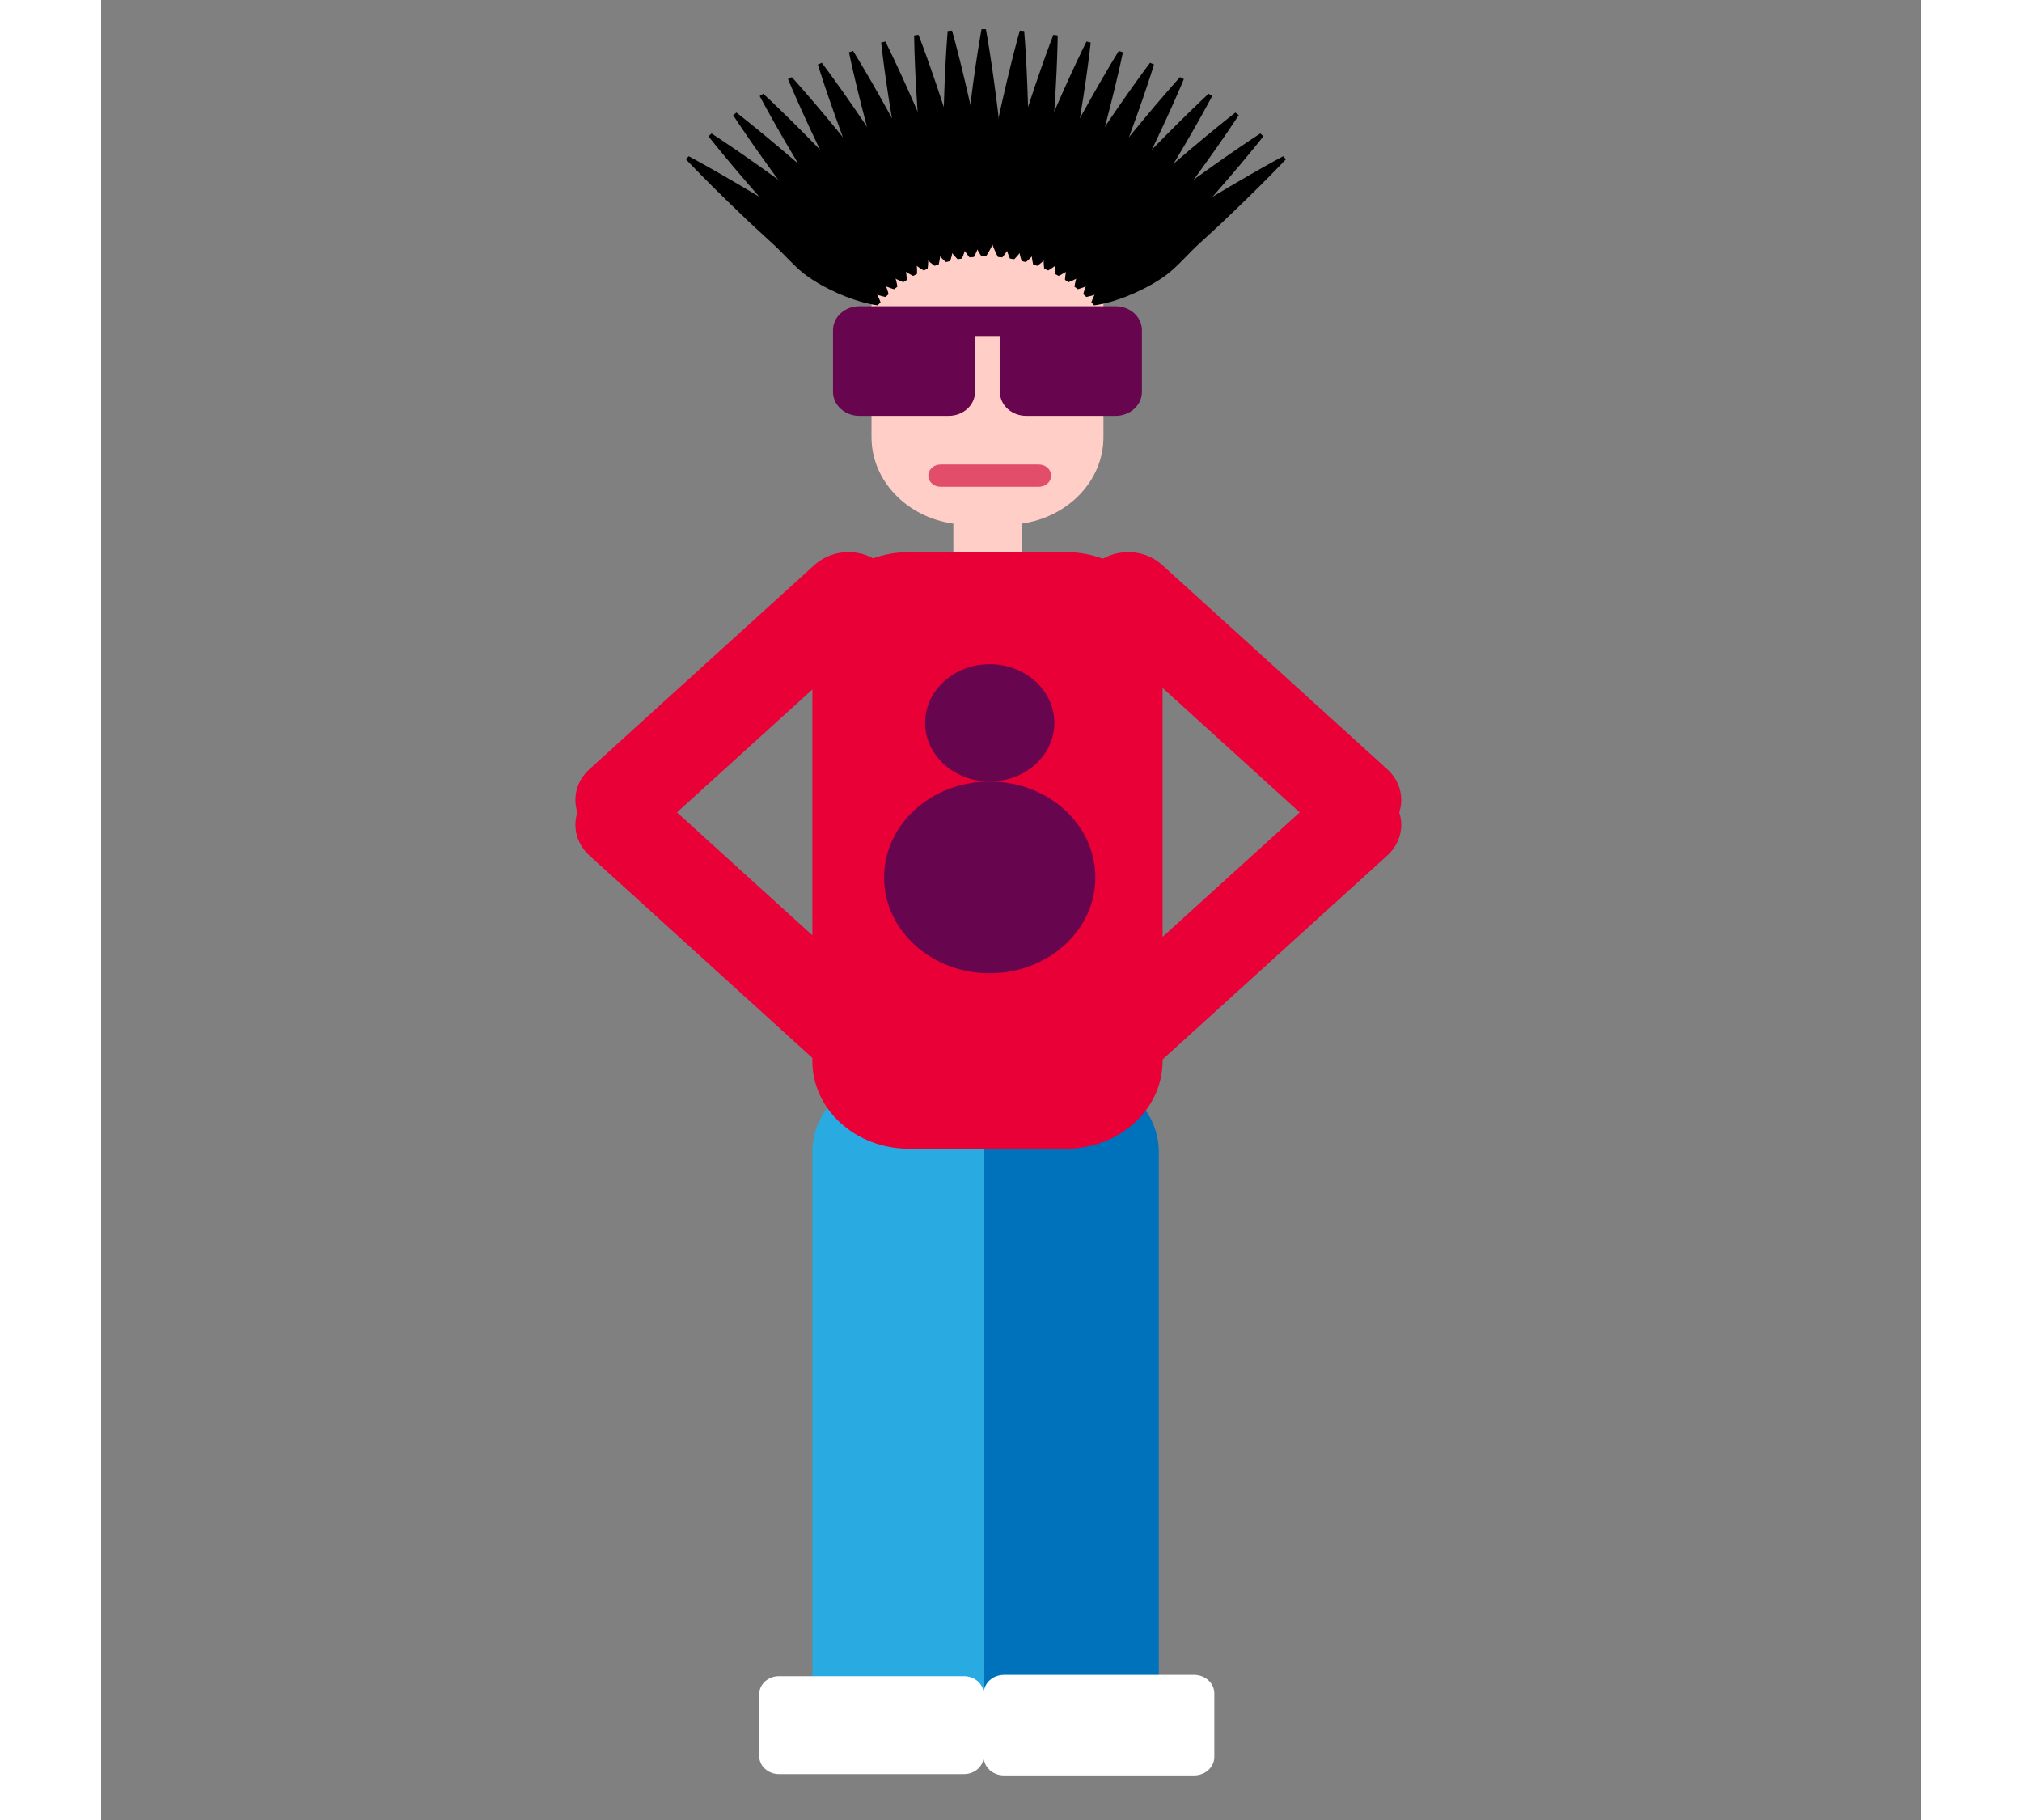 <?xml version="1.0" encoding="utf-8"?>
<!-- Generator: Adobe Illustrator 16.0.0, SVG Export Plug-In . SVG Version: 6.00 Build 0)  -->
<!DOCTYPE svg PUBLIC "-//W3C//DTD SVG 1.1//EN" "http://www.w3.org/Graphics/SVG/1.1/DTD/svg11.dtd">
<svg version="1.1" id="Layer_1" xmlns="http://www.w3.org/2000/svg" xmlns:xlink="http://www.w3.org/1999/xlink" x="0px" y="0px"
	 width="200px" height="180px" viewBox="0 0 200 200" enable-background="new 0 0 200 200" xml:space="preserve">
<rect x="0" y="0" width="200" height="200" fill="#808080" stroke="none"/>
<g>
	<path fill="#29AAE1" d="M97.414,184.433c0,4.823-4.308,8.732-9.622,8.732l0,0c-5.314,0-9.622-3.909-9.622-8.732v-57.823
		c0-4.823,4.308-8.732,9.622-8.732l0,0c5.314,0,9.622,3.909,9.622,8.732V184.433z"/>
	<path fill="#0071BB" d="M116.247,184.433c0,4.823-4.308,8.732-9.622,8.732l0,0c-5.313,0-9.622-3.909-9.622-8.732v-57.823
		c0-4.823,4.309-8.732,9.622-8.732l0,0c5.314,0,9.622,3.909,9.622,8.732V184.433z"/>
	<path fill="#FFCFC7" d="M99.541,23.191h-4.252c-5.866,0-10.62,4.314-10.62,9.638v15.2c0,4.82,3.904,8.803,8.995,9.514v2.923
		c0,1.88,1.68,3.403,3.75,3.403c2.071,0,3.75-1.523,3.75-3.403v-2.923c5.092-0.711,8.996-4.693,8.996-9.514v-15.2
		C110.16,27.506,105.404,23.191,99.541,23.191z"/>
	<path fill="#E90037" d="M116.658,116.597c0,5.323-4.754,9.638-10.619,9.638H88.79c-5.865,0-10.62-4.314-10.62-9.638v-46.29
		c0-5.323,4.755-9.638,10.62-9.638h17.25c5.865,0,10.619,4.314,10.619,9.638V116.597z"/>
	<path fill="#E90037" d="M141.353,84.535c2.05,1.86,2.05,4.876,0,6.736l0,0c-2.049,1.859-5.372,1.86-7.423-0.001L109.17,68.8
		c-2.049-1.86-2.049-4.877,0-6.735l0,0c2.05-1.86,5.373-1.861,7.424,0L141.353,84.535z"/>
	<path fill="#E90037" d="M141.353,94.011c2.05-1.86,2.05-4.877,0-6.737l0,0c-2.049-1.859-5.372-1.859-7.423,0.001l-24.76,22.472
		c-2.049,1.859-2.049,4.876,0,6.735l0,0c2.05,1.859,5.373,1.861,7.424,0L141.353,94.011z"/>
	<path fill="#E90037" d="M53.663,84.535c-2.049,1.86-2.049,4.876,0,6.736l0,0c2.05,1.859,5.372,1.86,7.422-0.001L85.845,68.8
		c2.051-1.86,2.05-4.877,0.001-6.735l0,0c-2.05-1.86-5.373-1.861-7.424,0L53.663,84.535z"/>
	<path fill="#E90037" d="M53.663,94.011c-2.049-1.86-2.049-4.877,0-6.737l0,0c2.05-1.859,5.372-1.859,7.422,0.001l24.759,22.472
		c2.051,1.859,2.05,4.876,0.001,6.735l0,0c-2.05,1.859-5.373,1.861-7.424,0L53.663,94.011z"/>
	<path fill="#E24E69" d="M104.413,52.267c0,0.677-0.604,1.226-1.351,1.226h-10.8c-0.745,0-1.35-0.549-1.35-1.226l0,0
		c0-0.677,0.605-1.225,1.35-1.225h10.8C103.809,51.042,104.413,51.59,104.413,52.267L104.413,52.267z"/>
	<path fill="#67064E" d="M111.493,33.652h-1.77h-8.046h-8.527h-7.563h-2.252c-1.599,0-2.896,1.177-2.896,2.629v6.79
		c0,1.452,1.297,2.629,2.896,2.629h9.815c1.599,0,2.896-1.177,2.896-2.629v-6.061h2.735v6.061c0,1.452,1.297,2.629,2.896,2.629
		h9.815c1.6,0,2.896-1.177,2.896-2.629v-6.79C114.39,34.829,113.093,33.652,111.493,33.652z"/>
	<ellipse fill="#67064E" cx="97.663" cy="79.433" rx="7.103" ry="6.446"/>
	<ellipse fill="#67064E" cx="97.662" cy="96.417" rx="11.611" ry="10.538"/>
	<g>
		<path d="M96.762,28.176c0,0-0.282-0.39-0.625-1.072c-0.176-0.342-0.358-0.757-0.545-1.231c-0.19-0.476-0.37-1.013-0.527-1.598
			c-0.311-1.171-0.589-2.536-0.576-3.999c0.032-1.463,0.442-3.024,0.583-4.585c0.168-1.561,0.311-3.121,0.513-4.584
			c0.179-1.463,0.377-2.829,0.544-3.999c0.346-2.341,0.632-3.902,0.632-3.902h0.482c0,0,0.288,1.561,0.632,3.902
			c0.167,1.17,0.367,2.536,0.545,3.999c0.203,1.463,0.345,3.024,0.512,4.584c0.141,1.561,0.55,3.122,0.584,4.585
			c0.013,1.463-0.267,2.828-0.577,3.999c-0.156,0.585-0.336,1.122-0.526,1.598c-0.187,0.475-0.369,0.89-0.546,1.231
			c-0.342,0.683-0.625,1.072-0.625,1.072H96.762z"/>
		<path d="M95.439,28.28c0,0-0.318-0.366-0.725-1.02c-0.208-0.326-0.43-0.726-0.661-1.184c-0.236-0.459-0.467-0.979-0.68-1.55
			c-0.421-1.142-0.83-2.479-0.958-3.938c-0.107-1.46,0.151-3.048,0.142-4.614c0.017-1.568,0.009-3.134,0.07-4.608
			c0.038-1.472,0.104-2.848,0.159-4.026c0.119-2.36,0.255-3.937,0.255-3.937l0.481-0.038c0,0,0.435,1.532,1.003,3.836
			c0.28,1.153,0.608,2.498,0.927,3.941c0.342,1.441,0.635,2.985,0.951,4.527c0.29,1.543,0.849,3.066,1.022,4.521
			c0.153,1.457,0.006,2.839-0.19,4.029c-0.1,0.597-0.227,1.144-0.372,1.634c-0.14,0.487-0.282,0.915-0.425,1.27
			c-0.274,0.707-0.518,1.118-0.518,1.118L95.439,28.28z"/>
		<path d="M94.132,28.488c0,0-0.352-0.34-0.82-0.958c-0.238-0.309-0.497-0.688-0.771-1.127c-0.279-0.439-0.56-0.938-0.826-1.489
			c-0.529-1.105-1.065-2.405-1.333-3.849c-0.247-1.446-0.142-3.047-0.302-4.606c-0.134-1.564-0.292-3.123-0.373-4.596
			c-0.104-1.469-0.168-2.846-0.228-4.024c-0.107-2.361-0.124-3.943-0.124-3.943l0.476-0.076c0,0,0.581,1.491,1.368,3.744
			c0.389,1.126,0.846,2.439,1.302,3.852c0.479,1.408,0.918,2.923,1.381,4.434c0.438,1.516,1.14,2.988,1.452,4.424
			c0.292,1.439,0.28,2.827,0.198,4.028c-0.042,0.603-0.117,1.158-0.213,1.656c-0.094,0.498-0.193,0.935-0.302,1.299
			c-0.206,0.727-0.411,1.156-0.411,1.156L94.132,28.488z"/>
		<path d="M92.85,28.799c0,0-0.383-0.31-0.909-0.89c-0.269-0.289-0.562-0.646-0.877-1.061c-0.321-0.415-0.647-0.891-0.966-1.42
			c-0.633-1.059-1.292-2.311-1.698-3.728c-0.385-1.42-0.435-3.024-0.743-4.564c-0.284-1.548-0.591-3.089-0.812-4.549
			c-0.246-1.456-0.442-2.821-0.615-3.991c-0.333-2.343-0.501-3.918-0.501-3.918l0.466-0.113c0,0,0.721,1.44,1.724,3.622
			c0.494,1.09,1.077,2.363,1.666,3.733c0.613,1.366,1.196,2.839,1.803,4.309c0.581,1.474,1.421,2.886,1.87,4.292
			c0.43,1.411,0.551,2.793,0.585,3.997c0.015,0.604-0.006,1.162-0.054,1.668c-0.045,0.503-0.103,0.946-0.175,1.317
			c-0.135,0.74-0.298,1.184-0.298,1.184L92.85,28.799z"/>
		<path d="M91.603,29.21c0,0-0.411-0.278-0.991-0.814c-0.294-0.267-0.622-0.6-0.976-0.988c-0.359-0.387-0.729-0.834-1.098-1.338
			c-0.733-1.004-1.509-2.199-2.049-3.578c-0.52-1.385-0.723-2.979-1.178-4.489c-0.432-1.52-0.885-3.029-1.247-4.468
			c-0.384-1.43-0.711-2.774-0.996-3.926C82.51,7.3,82.193,5.745,82.193,5.745l0.453-0.149c0,0,0.857,1.377,2.065,3.47
			c0.597,1.047,1.299,2.27,2.019,3.588c0.742,1.312,1.464,2.733,2.208,4.149c0.721,1.423,1.694,2.762,2.276,4.127
			c0.563,1.372,0.816,2.739,0.965,3.937c0.074,0.599,0.106,1.158,0.107,1.664c0.003,0.505-0.011,0.952-0.047,1.327
			c-0.063,0.748-0.183,1.202-0.183,1.202L91.603,29.21z"/>
		<path d="M90.399,29.718c0,0-0.437-0.244-1.065-0.732c-0.319-0.242-0.677-0.548-1.067-0.906c-0.395-0.357-0.807-0.774-1.223-1.247
			c-0.826-0.941-1.714-2.071-2.385-3.402c-0.651-1.339-1.006-2.911-1.605-4.378c-0.575-1.48-1.173-2.949-1.67-4.354
			c-0.52-1.394-0.975-2.707-1.369-3.832c-0.777-2.255-1.243-3.78-1.243-3.78l0.438-0.185c0,0,0.985,1.304,2.39,3.295
			c0.695,0.995,1.511,2.157,2.355,3.414c0.866,1.249,1.722,2.608,2.599,3.958c0.854,1.361,1.953,2.619,2.664,3.932
			c0.693,1.322,1.077,2.665,1.339,3.845c0.132,0.593,0.218,1.145,0.267,1.649c0.052,0.504,0.081,0.95,0.079,1.326
			c0.01,0.75-0.066,1.213-0.066,1.213L90.399,29.718z"/>
		<path d="M89.25,30.319c0,0-0.458-0.209-1.131-0.646c-0.341-0.217-0.727-0.492-1.15-0.819c-0.428-0.324-0.879-0.707-1.337-1.145
			c-0.914-0.872-1.906-1.928-2.703-3.201c-0.777-1.281-1.282-2.82-2.02-4.235c-0.714-1.429-1.451-2.843-2.082-4.204
			c-0.651-1.348-1.231-2.62-1.732-3.709c-0.99-2.186-1.601-3.667-1.601-3.667l0.418-0.22c0,0,1.107,1.222,2.698,3.094
			c0.788,0.936,1.713,2.029,2.674,3.215c0.982,1.174,1.965,2.461,2.969,3.737c0.981,1.289,2.196,2.454,3.031,3.706
			c0.817,1.264,1.328,2.57,1.704,3.725c0.188,0.58,0.327,1.123,0.424,1.623c0.1,0.497,0.171,0.939,0.206,1.313
			c0.082,0.747,0.051,1.214,0.051,1.214L89.25,30.319z"/>
		<path d="M88.162,31.009c0,0-0.477-0.172-1.189-0.553c-0.361-0.188-0.771-0.434-1.224-0.726c-0.458-0.29-0.943-0.636-1.443-1.034
			c-0.993-0.796-2.084-1.77-2.999-2.976c-0.897-1.215-1.548-2.708-2.419-4.058c-0.849-1.368-1.718-2.718-2.478-4.023
			c-0.778-1.292-1.478-2.514-2.081-3.558c-1.198-2.1-1.948-3.527-1.948-3.527l0.396-0.253c0,0,1.22,1.13,2.984,2.87
			c0.875,0.87,1.901,1.886,2.974,2.991c1.091,1.092,2.193,2.296,3.317,3.488c1.101,1.206,2.423,2.271,3.375,3.451
			c0.935,1.194,1.569,2.456,2.054,3.576c0.243,0.562,0.434,1.094,0.579,1.583c0.147,0.487,0.261,0.923,0.332,1.293
			c0.152,0.737,0.167,1.204,0.167,1.204L88.162,31.009z"/>
		<path d="M87.144,31.783c0,0-0.491-0.134-1.238-0.458c-0.377-0.159-0.81-0.37-1.289-0.625c-0.483-0.253-1.001-0.559-1.537-0.917
			c-1.066-0.715-2.247-1.598-3.273-2.727c-1.011-1.14-1.803-2.575-2.8-3.851c-0.978-1.295-1.973-2.571-2.854-3.812
			c-0.9-1.226-1.714-2.388-2.415-3.38c-1.395-1.997-2.28-3.359-2.28-3.359l0.369-0.284c0,0,1.325,1.03,3.249,2.624
			c0.955,0.797,2.076,1.728,3.249,2.745c1.192,1.001,2.407,2.113,3.639,3.213c1.214,1.113,2.633,2.069,3.694,3.171
			c1.046,1.115,1.801,2.321,2.391,3.4c0.296,0.54,0.537,1.055,0.729,1.531c0.194,0.472,0.349,0.897,0.455,1.261
			c0.222,0.722,0.282,1.187,0.282,1.187L87.144,31.783z"/>
		<path d="M86.205,32.634c0,0-0.502-0.095-1.278-0.357c-0.391-0.129-0.841-0.305-1.343-0.521c-0.507-0.214-1.052-0.479-1.62-0.792
			c-1.13-0.628-2.391-1.415-3.522-2.458c-1.117-1.056-2.043-2.423-3.159-3.614c-1.099-1.213-2.213-2.405-3.21-3.572
			c-1.014-1.15-1.937-2.242-2.729-3.176c-1.582-1.879-2.594-3.166-2.594-3.166l0.34-0.312c0,0,1.419,0.921,3.489,2.356
			c1.029,0.719,2.233,1.557,3.5,2.477c1.283,0.903,2.601,1.916,3.933,2.913c1.316,1.014,2.823,1.854,3.985,2.866
			c1.149,1.029,2.017,2.171,2.708,3.199c0.347,0.513,0.636,1.008,0.872,1.467c0.239,0.456,0.434,0.867,0.575,1.22
			c0.292,0.702,0.394,1.16,0.394,1.16L86.205,32.634z"/>
		<path d="M85.351,33.557c0,0-0.509-0.056-1.307-0.255c-0.402-0.098-0.868-0.238-1.388-0.413c-0.524-0.174-1.093-0.394-1.689-0.662
			c-1.187-0.535-2.517-1.218-3.745-2.168c-1.213-0.964-2.268-2.253-3.494-3.353c-1.211-1.12-2.435-2.221-3.542-3.304
			c-1.12-1.065-2.145-2.081-3.024-2.947c-1.757-1.748-2.888-2.949-2.888-2.949l0.31-0.338c0,0,1.502,0.806,3.701,2.071
			c1.094,0.635,2.375,1.376,3.725,2.19c1.366,0.799,2.775,1.703,4.198,2.593c1.409,0.904,2.99,1.622,4.245,2.54
			c1.245,0.933,2.219,2.001,3.006,2.973c0.395,0.482,0.73,0.953,1.009,1.391c0.282,0.435,0.515,0.83,0.69,1.171
			c0.357,0.676,0.504,1.124,0.504,1.124L85.351,33.557z"/>
		<path d="M99.049,28.28c0,0,0.319-0.366,0.726-1.02c0.208-0.326,0.43-0.726,0.661-1.184c0.235-0.459,0.467-0.979,0.679-1.55
			c0.422-1.142,0.831-2.479,0.959-3.938c0.107-1.46-0.151-3.048-0.142-4.614c-0.018-1.568-0.008-3.134-0.069-4.608
			c-0.038-1.472-0.104-2.848-0.159-4.026c-0.119-2.36-0.256-3.937-0.256-3.937l-0.481-0.038c0,0-0.436,1.532-1.004,3.836
			c-0.279,1.153-0.608,2.498-0.927,3.941c-0.342,1.441-0.634,2.985-0.95,4.527c-0.291,1.543-0.849,3.066-1.022,4.521
			c-0.153,1.457-0.006,2.839,0.19,4.029c0.1,0.597,0.228,1.144,0.372,1.634c0.141,0.487,0.282,0.915,0.426,1.27
			c0.274,0.707,0.518,1.118,0.518,1.118L99.049,28.28z"/>
		<path d="M100.357,28.488c0,0,0.352-0.34,0.82-0.958c0.238-0.309,0.497-0.688,0.771-1.127c0.278-0.439,0.559-0.938,0.824-1.489
			c0.529-1.105,1.066-2.405,1.334-3.849c0.247-1.446,0.143-3.047,0.302-4.606c0.134-1.564,0.292-3.123,0.374-4.596
			c0.104-1.469,0.168-2.846,0.228-4.024c0.107-2.361,0.124-3.943,0.124-3.943l-0.476-0.076c0,0-0.581,1.491-1.369,3.744
			c-0.388,1.126-0.845,2.439-1.302,3.852c-0.479,1.408-0.918,2.923-1.381,4.434c-0.438,1.516-1.14,2.988-1.452,4.424
			c-0.292,1.439-0.28,2.827-0.198,4.028c0.042,0.603,0.117,1.158,0.213,1.656c0.093,0.498,0.193,0.935,0.302,1.299
			c0.205,0.727,0.41,1.156,0.41,1.156L100.357,28.488z"/>
		<path d="M101.639,28.799c0,0,0.384-0.31,0.91-0.89c0.268-0.289,0.561-0.646,0.877-1.061c0.32-0.415,0.646-0.891,0.965-1.42
			c0.633-1.059,1.291-2.311,1.698-3.728c0.384-1.42,0.435-3.024,0.743-4.564c0.283-1.548,0.59-3.089,0.812-4.549
			c0.245-1.456,0.441-2.821,0.614-3.991c0.333-2.343,0.501-3.918,0.501-3.918l-0.466-0.113c0,0-0.722,1.44-1.724,3.622
			c-0.494,1.09-1.076,2.363-1.666,3.733c-0.613,1.366-1.197,2.839-1.803,4.309c-0.58,1.474-1.422,2.886-1.871,4.292
			c-0.429,1.411-0.55,2.793-0.583,3.997c-0.016,0.604,0.005,1.162,0.054,1.668c0.045,0.503,0.103,0.946,0.175,1.317
			c0.135,0.74,0.298,1.184,0.298,1.184L101.639,28.799z"/>
		<path d="M102.887,29.21c0,0,0.411-0.278,0.99-0.814c0.295-0.267,0.622-0.6,0.977-0.988c0.359-0.387,0.73-0.834,1.099-1.338
			c0.731-1.004,1.509-2.199,2.048-3.578c0.521-1.385,0.724-2.979,1.18-4.489c0.432-1.52,0.885-3.029,1.246-4.468
			c0.383-1.43,0.711-2.774,0.995-3.926c0.559-2.309,0.876-3.864,0.876-3.864l-0.453-0.149c0,0-0.857,1.377-2.064,3.47
			c-0.598,1.047-1.301,2.27-2.02,3.588c-0.742,1.312-1.464,2.733-2.209,4.149c-0.72,1.423-1.693,2.762-2.275,4.127
			c-0.564,1.372-0.816,2.739-0.966,3.937c-0.073,0.599-0.106,1.158-0.107,1.664c-0.003,0.505,0.011,0.952,0.048,1.327
			c0.064,0.748,0.184,1.202,0.184,1.202L102.887,29.21z"/>
		<path d="M104.09,29.718c0,0,0.437-0.244,1.065-0.732c0.318-0.242,0.677-0.548,1.067-0.906c0.395-0.357,0.807-0.774,1.223-1.247
			c0.826-0.941,1.714-2.071,2.385-3.402c0.65-1.339,1.006-2.911,1.605-4.378c0.574-1.48,1.172-2.949,1.67-4.354
			c0.52-1.394,0.975-2.707,1.369-3.832c0.776-2.255,1.244-3.78,1.244-3.78l-0.439-0.185c0,0-0.984,1.304-2.39,3.295
			c-0.694,0.995-1.511,2.157-2.354,3.414c-0.866,1.249-1.723,2.608-2.6,3.958c-0.854,1.361-1.952,2.619-2.664,3.932
			c-0.692,1.322-1.076,2.665-1.34,3.845c-0.131,0.593-0.217,1.145-0.267,1.649c-0.052,0.504-0.079,0.95-0.079,1.326
			c-0.01,0.75,0.066,1.213,0.066,1.213L104.09,29.718z"/>
		<path d="M105.24,30.319c0,0,0.458-0.209,1.131-0.646c0.342-0.217,0.727-0.492,1.15-0.819c0.428-0.324,0.879-0.707,1.338-1.145
			c0.914-0.872,1.906-1.928,2.701-3.201c0.778-1.281,1.283-2.82,2.021-4.235c0.715-1.429,1.45-2.843,2.082-4.204
			c0.65-1.348,1.23-2.62,1.73-3.709c0.992-2.186,1.603-3.667,1.603-3.667l-0.419-0.22c0,0-1.106,1.222-2.697,3.094
			c-0.787,0.936-1.713,2.029-2.674,3.215c-0.982,1.174-1.965,2.461-2.97,3.737c-0.981,1.289-2.196,2.454-3.03,3.706
			c-0.817,1.264-1.328,2.57-1.704,3.725c-0.188,0.58-0.327,1.123-0.425,1.623c-0.1,0.497-0.171,0.939-0.206,1.313
			c-0.081,0.747-0.05,1.214-0.05,1.214L105.24,30.319z"/>
		<path d="M106.328,31.009c0,0,0.476-0.172,1.188-0.553c0.361-0.188,0.771-0.434,1.226-0.726c0.457-0.29,0.942-0.636,1.441-1.034
			c0.994-0.796,2.084-1.77,2.999-2.976c0.897-1.215,1.548-2.708,2.419-4.058c0.85-1.368,1.719-2.718,2.479-4.023
			c0.779-1.292,1.479-2.514,2.081-3.558c1.198-2.1,1.948-3.527,1.948-3.527l-0.396-0.253c0,0-1.22,1.13-2.983,2.87
			c-0.875,0.87-1.901,1.886-2.974,2.991c-1.091,1.092-2.193,2.296-3.316,3.488c-1.102,1.206-2.424,2.271-3.375,3.451
			c-0.936,1.194-1.57,2.456-2.055,3.576c-0.244,0.562-0.434,1.094-0.579,1.583c-0.147,0.487-0.261,0.923-0.332,1.293
			c-0.153,0.737-0.167,1.204-0.167,1.204L106.328,31.009z"/>
		<path d="M107.346,31.783c0,0,0.49-0.134,1.237-0.458c0.378-0.159,0.81-0.37,1.289-0.625c0.483-0.253,1.001-0.559,1.536-0.917
			c1.066-0.715,2.247-1.598,3.273-2.727c1.012-1.14,1.803-2.575,2.801-3.851c0.977-1.295,1.973-2.571,2.854-3.812
			c0.899-1.226,1.714-2.388,2.415-3.38c1.395-1.997,2.279-3.359,2.279-3.359l-0.369-0.284c0,0-1.325,1.03-3.25,2.624
			c-0.955,0.797-2.074,1.728-3.248,2.745c-1.192,1.001-2.408,2.113-3.639,3.213c-1.214,1.113-2.634,2.069-3.695,3.171
			c-1.046,1.115-1.801,2.321-2.391,3.4c-0.296,0.54-0.535,1.055-0.728,1.531c-0.194,0.472-0.349,0.897-0.455,1.261
			c-0.224,0.722-0.282,1.187-0.282,1.187L107.346,31.783z"/>
		<path d="M108.285,32.634c0,0,0.502-0.095,1.276-0.357c0.392-0.129,0.843-0.305,1.343-0.521c0.508-0.214,1.052-0.479,1.621-0.792
			c1.13-0.628,2.391-1.415,3.521-2.458c1.117-1.056,2.043-2.423,3.16-3.614c1.098-1.213,2.212-2.405,3.209-3.572
			c1.014-1.15,1.938-2.242,2.73-3.176c1.582-1.879,2.593-3.166,2.593-3.166l-0.341-0.312c0,0-1.418,0.921-3.488,2.356
			c-1.027,0.719-2.232,1.557-3.5,2.477c-1.283,0.903-2.6,1.916-3.934,2.913c-1.315,1.014-2.822,1.854-3.984,2.866
			c-1.15,1.029-2.018,2.171-2.708,3.199c-0.347,0.513-0.636,1.008-0.872,1.467c-0.24,0.456-0.434,0.867-0.575,1.22
			c-0.291,0.702-0.394,1.16-0.394,1.16L108.285,32.634z"/>
		<path d="M109.139,33.557c0,0,0.51-0.056,1.307-0.255c0.402-0.098,0.868-0.238,1.389-0.413c0.523-0.174,1.092-0.394,1.689-0.662
			c1.186-0.535,2.518-1.218,3.744-2.168c1.214-0.964,2.269-2.253,3.494-3.353c1.211-1.12,2.436-2.221,3.541-3.304
			c1.121-1.065,2.146-2.081,3.025-2.947c1.756-1.748,2.887-2.949,2.887-2.949l-0.309-0.338c0,0-1.502,0.806-3.701,2.071
			c-1.094,0.635-2.375,1.376-3.726,2.19c-1.364,0.799-2.774,1.703-4.198,2.593c-1.408,0.904-2.989,1.622-4.244,2.54
			c-1.244,0.933-2.219,2.001-3.006,2.973c-0.395,0.482-0.73,0.953-1.01,1.391c-0.281,0.435-0.515,0.83-0.689,1.171
			c-0.357,0.676-0.504,1.124-0.504,1.124L109.139,33.557z"/>
	</g>
</g>
<path fill="#FFFFFF" d="M72.33,192.984c0,1.088,0.973,1.972,2.173,1.972H94.83c1.2,0,2.173-0.884,2.173-1.972v-6.812
	c0-1.089-0.973-1.973-2.173-1.973H74.503c-1.2,0-2.173,0.884-2.173,1.973V192.984z"/>
<path fill="#FFFFFF" d="M97.003,193.076c0,1.118,0.999,2.025,2.232,2.025h20.877c1.233,0,2.231-0.907,2.231-2.025v-6.997
	c0-1.118-0.998-2.025-2.231-2.025H99.235c-1.233,0-2.232,0.907-2.232,2.025V193.076z"/>
</svg>
